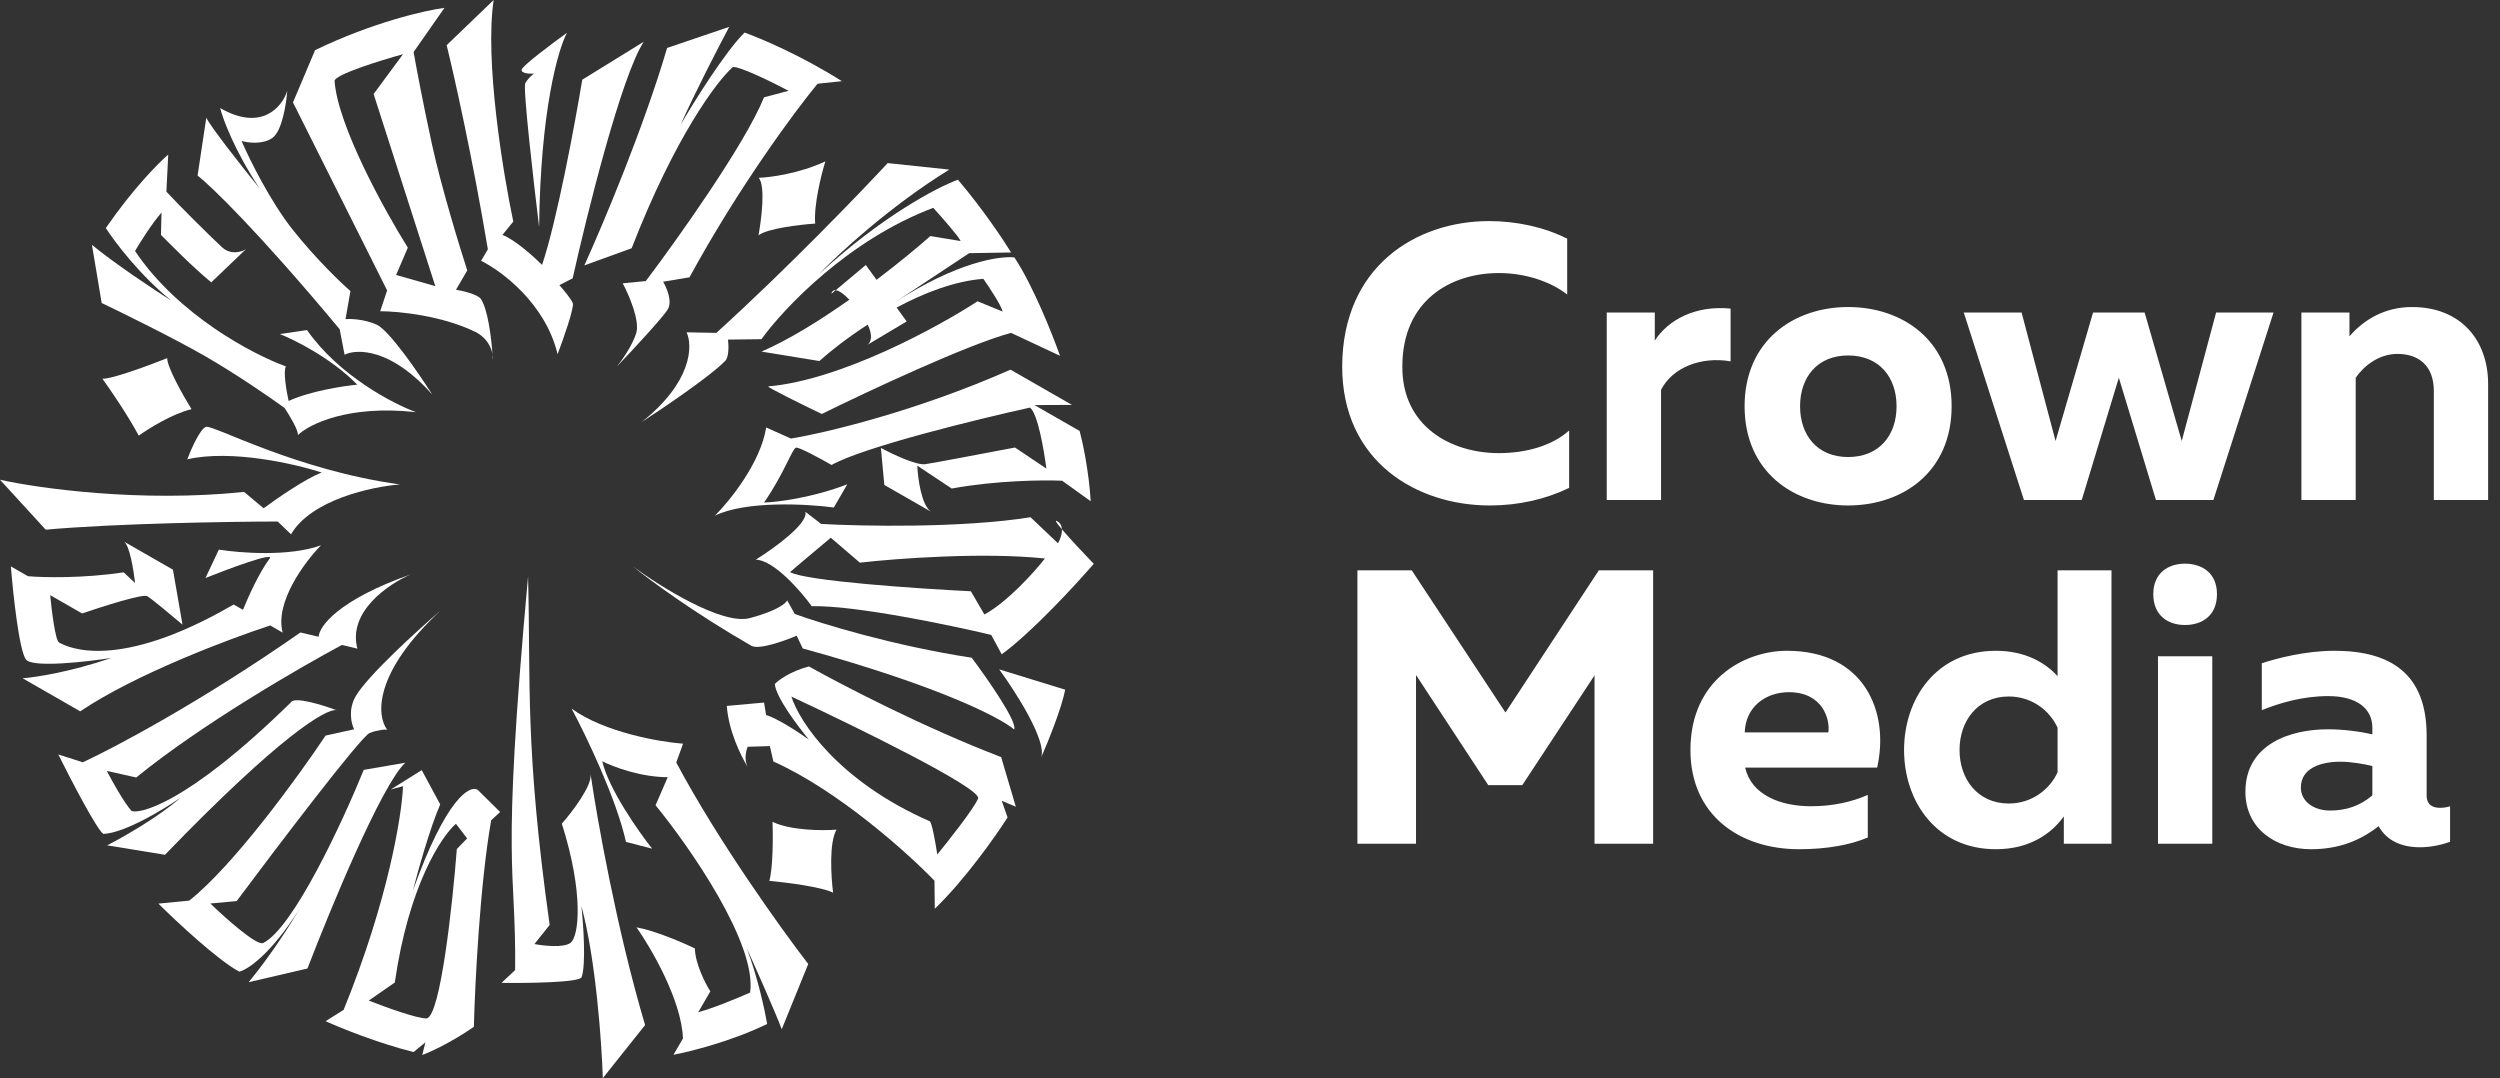 <svg width="160" height="69" viewBox="0 0 160 69" fill="none" xmlns="http://www.w3.org/2000/svg">
<rect x="0" y="0" width="160" height="69" fill="#333333" stroke="none"/>
<path d="M0.9 11.45C0.9 17.55 5.675 20.35 10.35 20.35C12.2 20.35 13.925 19.95 15.425 19.225V15.55C14.375 16.5 12.725 17 10.925 17C7.875 17 4.725 15.3 4.75 11.45C4.75 7.225 7.85 5.475 10.925 5.475C12.55 5.475 14.175 5.975 15.3 6.85V3.275C13.8 2.525 12.05 2.15 10.3 2.15C5.625 2.15 0.925 5.05 0.9 11.45ZM20.907 9.8V8H17.832V20H21.307V12.95C22.032 11.525 23.857 10.8 25.757 11.125V7.75C23.507 7.525 21.757 8.475 20.907 9.8ZM26.654 14C26.654 18.2 29.805 20.35 33.279 20.35C36.779 20.35 39.904 18.2 39.904 14C39.904 9.8 36.779 7.65 33.279 7.65C29.805 7.65 26.654 9.8 26.654 14ZM36.38 14C36.38 15.85 35.279 17.25 33.279 17.25C31.305 17.25 30.204 15.85 30.204 14C30.204 12.15 31.305 10.75 33.279 10.75C35.279 10.75 36.38 12.15 36.38 14ZM56.831 8L54.631 16.225L52.256 8H48.956L46.556 16.225L44.381 8H40.681L44.531 20H48.231L50.606 12.175L52.981 20H56.656L60.506 8H56.831ZM65.365 9.525V8H62.29V20H65.765V12.175C66.265 11.45 67.215 10.65 68.44 10.65C69.79 10.65 70.765 11.4 70.765 13.025V20H74.24V12.575C74.24 9.8 72.515 7.65 69.365 7.65C67.64 7.65 66.29 8.45 65.365 9.525ZM17.325 24.5L11.35 33.6L5.35 24.5H1.875V42H5.625V31.2L10.25 38.25H12.425L17.05 31.225V42H20.8V24.5H17.325ZM23.188 36C23.188 40.175 26.338 42.35 30.138 42.35C31.938 42.35 33.413 42.075 34.538 41.6V38.875C33.513 39.325 32.288 39.6 30.913 39.6C28.938 39.6 27.088 38.875 26.688 37.125H35.138C35.938 33.575 34.338 29.65 29.363 29.65C26.663 29.65 23.188 31.475 23.188 36ZM32.013 34.875H26.663C26.713 33.225 28.013 32.3 29.488 32.3C31.663 32.3 32.138 34.05 32.013 34.875ZM46.685 24.5V31.275C45.91 30.425 44.635 29.65 42.735 29.65C38.91 29.65 36.86 32.725 36.86 36C36.86 39.275 38.91 42.35 42.735 42.35C44.935 42.35 46.31 41.325 47.085 40.25V42H50.135V24.5H46.685ZM46.685 34.575V37.425C46.21 38.475 45.085 39.425 43.56 39.425C41.585 39.425 40.41 37.875 40.41 36C40.41 34.125 41.585 32.575 43.56 32.575C45.085 32.575 46.21 33.525 46.685 34.575ZM56.586 42V30H53.111V42H56.586ZM56.886 26.025C56.886 24.675 55.936 24.075 54.836 24.075C53.761 24.075 52.811 24.675 52.811 26.025C52.811 27.4 53.761 28 54.836 28C55.936 28 56.886 27.4 56.886 26.025ZM70.305 38.9V35.075C70.305 31.125 68.005 29.65 64.406 29.65C62.556 29.65 60.73 30.125 59.755 30.45V33.45C60.88 33 62.355 32.55 64.005 32.55C65.88 32.55 66.831 33.375 66.831 34.575V35C65.981 34.8 64.93 34.675 63.98 34.675C61.581 34.675 58.706 35.625 58.706 38.675C58.706 41.05 60.656 42.35 62.906 42.35C64.68 42.35 66.055 41.8 67.231 40.875C67.731 41.775 68.656 42.225 69.88 42.225C70.555 42.225 71.255 42.075 71.805 41.875V39.6C71.581 39.675 71.356 39.7 71.156 39.7C70.706 39.7 70.305 39.525 70.305 38.9ZM64.781 36.75C65.505 36.75 66.305 36.9 66.831 37.025V38.9C66.031 39.6 65.106 39.875 64.13 39.875C63.081 39.875 62.255 39.3 62.255 38.4C62.255 37.175 63.505 36.75 64.781 36.75Z" transform="translate(85 12)" fill="white"/>
<path d="M13.106 22.782C11.114 21.639 7.877 20.046 6.508 19.393L5.883 15.669C7.355 16.884 9.891 18.562 10.975 19.25C8.95 17.613 7.329 15.466 6.772 14.596C8.49 12.097 10.151 10.42 10.767 9.893L10.649 12.267C11.561 13.252 13.597 15.264 14.222 15.834C14.835 16.393 15.622 16.052 15.756 15.933L15.762 15.926C15.761 15.928 15.758 15.93 15.756 15.933L13.52 18.07C12.263 17.033 10.837 15.564 10.302 15.037L10.337 13.605C9.717 14.306 8.91 15.602 8.642 16.064C11.403 20.182 16.229 22.704 18.297 23.45C18.113 23.767 18.337 25.057 18.472 25.662C19.851 25.028 21.975 24.702 22.865 24.619C21.234 22.944 18.88 21.761 17.907 21.379L19.649 21.124C21.679 24.031 25.145 25.838 26.624 26.379C22.283 25.895 19.774 27.156 19.062 27.848C19.12 27.564 18.521 26.57 18.213 26.108C17.341 25.475 15.098 23.925 13.106 22.782Z" fill="white"/>
<path d="M21.739 21.07C16.511 14.798 13.498 11.9 12.645 11.234L13.204 7.53C13.458 8.098 15.584 10.787 16.615 12.06C15.027 9.671 14.271 7.636 14.091 6.917C16.761 8.449 18.065 6.822 18.384 5.817C18.325 6.641 18.052 8.398 17.428 8.832C16.804 9.265 15.855 9.139 15.459 9.021C15.948 10.16 17.296 12.899 18.771 14.749C20.247 16.598 21.824 18.105 22.428 18.628L22.113 20.427C22.442 20.395 23.299 20.42 24.102 20.776C24.905 21.131 26.816 23.916 27.671 25.264C25.047 22.281 22.832 22.313 22.053 22.701L21.739 21.07Z" fill="white"/>
<path fill-rule="evenodd" clip-rule="evenodd" d="M20.165 3.209L18.751 6.555L24.776 18.588L24.334 19.919C25.485 19.919 28.333 20.194 30.514 21.286C31.174 21.665 31.436 22.226 31.517 22.65C31.527 22.802 31.535 22.941 31.54 23.063C31.551 22.958 31.548 22.814 31.517 22.65C31.44 21.559 31.221 19.799 30.773 19.125C30.523 18.824 29.61 18.612 29.185 18.544L29.904 17.307C29.397 15.741 28.239 11.944 27.657 9.288C27.076 6.632 26.624 4.209 26.471 3.33L28.446 0.503C27.225 0.661 23.86 1.423 20.165 3.209ZM25.351 17.599L26.101 15.851C24.62 13.485 21.61 8.037 21.412 5.178C21.436 4.77 24.343 3.868 25.793 3.468L23.912 6.018L27.859 18.312L25.351 17.599Z" fill="white"/>
<path d="M35.687 22.67C34.914 19.429 32.101 17.336 30.791 16.695L31.223 15.953C30.239 10.057 29.054 4.789 28.585 2.892L31.595 0C31.012 3.836 32.189 11.052 32.85 14.181L32.154 15.035C32.941 15.328 34.174 16.436 34.693 16.953C35.647 14.122 36.805 7.872 37.265 5.1L41.2 2.672C39.769 4.86 37.571 13.677 36.651 17.812L35.8 18.248C36.041 18.518 36.551 19.127 36.658 19.4C36.765 19.673 36.055 21.694 35.687 22.67Z" fill="white"/>
<path d="M33.618 5.318C33.457 5.595 34.142 11.578 34.504 14.535C34.583 7.085 35.725 3.139 36.287 2.098C35.335 2.783 33.422 4.215 33.386 4.459C33.351 4.703 33.894 4.728 34.17 4.711C34.053 4.797 33.779 5.04 33.618 5.318Z" fill="white"/>
<path d="M42.696 3.069C41.166 8.261 38.525 14.511 37.397 16.986L40.426 15.887C43.21 8.721 45.902 5.172 46.9 4.292C47.357 4.238 49.468 5.282 50.467 5.811L48.896 6.229C47.684 9.229 43.347 15.319 41.33 17.989L39.853 18.131C40.246 18.863 40.97 20.528 40.716 21.332C40.461 22.136 39.785 23.085 39.479 23.459C40.442 22.45 42.443 20.303 42.742 19.788C43.041 19.274 42.662 18.401 42.436 18.029L44.128 17.747C47.282 11.954 50.906 7.074 52.324 5.359L53.88 5.195C51.319 3.568 48.661 2.443 47.652 2.084C46.402 3.321 44.402 6.533 43.559 7.984C44.395 6.089 45.98 3.017 46.669 1.719L42.696 3.069Z" fill="white"/>
<path d="M52.823 10.329C51.147 11.11 49.282 11.355 48.559 11.38C49.002 11.898 48.732 14.053 48.542 15.066C49.063 14.626 51.178 14.378 52.17 14.309C52.078 13.096 52.567 11.15 52.823 10.329Z" fill="white"/>
<path d="M56.81 10.439L60.754 10.854C56.942 13.207 53.604 16.298 52.412 17.549C56.43 13.836 60.016 11.97 61.307 11.501C62.886 13.356 64.234 15.379 64.711 16.158L62.028 16.203L57.303 19.33C61.22 16.78 64.002 16.361 64.923 16.478C66.114 18.27 67.365 21.42 67.841 22.771L64.709 21.304C61.943 22.04 55.479 25.071 52.593 26.495C51.399 25.92 49.043 24.762 49.169 24.729C53.811 24.33 60.033 20.931 62.563 19.282L64.173 19.941C64.055 19.504 63.298 18.361 62.934 17.845C61.096 17.985 59.141 18.744 57.383 19.684L58.027 20.573L55.508 22.073C55.502 22.077 55.495 22.081 55.488 22.085L55.508 22.073C55.715 21.94 55.9 21.538 55.536 20.774C54.219 21.625 53.124 22.489 52.437 23.106L48.737 22.502C50.503 21.738 52.512 20.484 54.36 19.18C53.942 18.749 53.662 18.591 53.483 18.574L53.212 18.8C53.231 18.674 53.309 18.558 53.483 18.574L55.411 16.96L56.098 17.908C57.534 16.82 58.763 15.798 59.543 15.108L61.482 15.428C61.375 15.156 60.269 13.897 59.73 13.301C54.287 15.352 50.131 19.76 48.733 21.708L46.593 21.733C46.639 22.112 46.66 22.92 46.38 23.129C45.456 24.077 42.454 26.112 41.068 27.01C44.316 24.439 44.337 22.111 43.941 21.268L45.846 21.305C50.339 17.231 55.027 12.364 56.81 10.439Z" fill="white"/>
<path d="M64.67 23.657C58.59 26.346 52.768 27.717 50.616 28.067L49.036 27.358C48.672 29.63 46.698 32.065 45.757 32.999C47.753 32.033 51.661 32.25 53.365 32.48L54.227 30.995C51.969 31.864 49.735 32.136 48.9 32.163C50.2 30.269 50.706 28.712 50.942 28.649C51.13 28.599 52.539 29.367 53.22 29.758C55.269 28.61 62.536 26.832 65.914 26.086C66.409 26.423 66.822 28.829 66.967 29.989L64.961 28.641C63.293 28.959 59.81 29.619 59.227 29.707C58.645 29.795 57.085 29.05 56.378 28.666L56.596 31.035L59.585 32.749C58.97 32.343 58.743 30.616 58.706 29.803L60.911 31.266C63.767 30.74 66.811 30.714 67.977 30.766L69.804 32.079C69.693 30.167 69.286 28.284 69.097 27.582L66.208 25.925L68.605 25.914L64.67 23.657Z" fill="white"/>
<path fill-rule="evenodd" clip-rule="evenodd" d="M65.954 33.103C61.562 33.804 55.19 33.681 52.554 33.532L51.544 32.755C51.746 33.505 49.512 35.109 48.37 35.817C49.523 35.845 51.238 37.815 51.952 38.796C54.697 38.734 60.753 39.995 63.437 40.633L64.109 41.877C66.051 40.456 68.845 37.423 70 36.084C69.398 35.459 68.478 34.482 67.962 33.875C67.951 33.666 67.869 33.476 67.665 33.359C67.461 33.242 67.626 33.48 67.962 33.875C67.979 34.195 67.831 34.56 67.709 34.77L65.954 33.103ZM50.563 36.614C50.917 36.311 51.933 35.446 53.17 34.414L55.032 36.01C57.333 35.746 62.923 35.324 66.877 35.744C66.198 36.608 64.471 38.534 63.001 39.327L62.137 37.842C58.694 37.671 51.56 37.185 50.563 36.614Z" fill="white"/>
<path d="M63.948 42.84L68.173 44.141C67.942 45.329 67.087 47.445 66.641 48.463C66.628 48.504 66.611 48.543 66.591 48.578C66.607 48.541 66.624 48.503 66.641 48.463C66.989 47.387 65.017 44.3 63.948 42.84Z" fill="white"/>
<path d="M64.901 46.685C65.154 46.25 63.199 43.444 62.189 42.095C57.164 41.324 52.546 39.907 50.865 39.294L50.377 38.42C50.314 38.604 49.749 39.089 47.989 39.558C46.229 40.026 42.286 37.562 40.534 36.272C41.525 37.081 44.422 39.227 48.088 41.33C48.566 41.605 50.22 41.014 50.987 40.684L51.376 41.501C60.218 43.933 64.077 45.971 64.901 46.685Z" fill="white"/>
<path fill-rule="evenodd" clip-rule="evenodd" d="M64.073 48.453C59.116 46.56 53.806 43.796 51.77 42.651C50.576 42.969 49.819 43.533 49.589 43.775C49.643 44.597 51.066 46.491 51.771 47.336C50.189 46.217 49.285 45.822 49.031 45.764L48.899 44.963L46.515 45.179C46.63 46.769 47.403 48.358 47.852 49.086C47.878 49.136 47.909 49.185 47.945 49.232C47.916 49.188 47.885 49.139 47.852 49.086C47.612 48.628 47.744 48.048 47.852 47.793L49.272 47.75L49.496 48.736C53.631 50.58 58.092 54.591 59.806 56.365L59.827 58.159C61.753 56.307 63.733 53.494 64.483 52.318L64.11 51.246L65.014 51.633L64.073 48.453ZM59.985 54.687C60.745 53.759 62.333 51.744 62.598 51.105C62.863 50.465 54.742 46.489 50.649 44.581C51.146 46.163 53.611 49.975 59.495 52.558C59.638 52.587 59.881 53.989 59.985 54.687Z" fill="white"/>
<path d="M49.443 52.598C50.604 53.159 52.655 53.166 53.535 53.099C53.052 53.93 53.189 56.133 53.318 57.13C52.577 56.758 50.291 56.472 49.24 56.375C49.478 55.509 49.474 53.496 49.443 52.598Z" fill="white"/>
<path d="M43.281 48.8C45.947 53.813 50.023 59.485 51.727 61.695L50.032 65.869C49.569 64.653 48.347 61.911 47.794 60.692C48.487 62.515 48.953 64.678 49.099 65.531C46.868 66.627 44.173 67.303 43.104 67.504L43.708 66.464C43.628 64.043 41.694 60.712 40.737 59.349C41.94 59.565 43.726 60.338 44.469 60.698C44.51 61.725 45.148 62.958 45.462 63.446L44.686 64.782C45.691 64.514 47.32 63.83 48.009 63.521C48.446 60.393 44.156 54.228 41.956 51.537L42.735 49.74C40.983 49.738 39.211 49.061 38.544 48.722C38.953 50.488 40.843 53.186 41.737 54.315L40.062 53.882C39.447 51.101 37.487 47.038 36.583 45.354C38.677 46.872 42.21 47.482 43.715 47.597L43.281 48.8Z" fill="white"/>
<path d="M41.286 65.603C39.47 59.494 38.204 52.354 37.799 49.548C37.898 50.291 36.613 51.969 35.958 52.715C37.365 57.151 37.067 59.95 36.501 60.351C36.049 60.672 34.781 60.53 34.204 60.419L35.179 59.197C33.576 47.786 33.973 43.637 33.796 36.893C32.04 56.142 33.036 55.152 32.969 62.086L32.095 62.904C33.743 62.926 37.075 62.884 37.219 62.544C37.514 61.763 37.337 59.181 37.211 57.987C38.137 61.422 38.51 66.76 38.581 69L41.286 65.603Z" fill="white"/>
<path fill-rule="evenodd" clip-rule="evenodd" d="M30.327 65.717C30.396 63.008 30.715 56.57 31.436 52.497L32.009 51.968L30.574 50.551C30.079 50.223 28.554 51.055 26.421 57.01C26.736 55.783 27.527 52.96 28.173 51.483L26.991 49.288L25.009 50.526L25.795 50.317C25.718 52.164 24.849 57.613 21.992 64.631L20.84 65.356C21.768 65.778 24.193 66.764 26.467 67.33L27.226 66.71L27.023 67.517C27.497 67.349 28.821 66.754 30.327 65.717ZM23.6 64.036C24.59 64.428 26.719 65.205 27.319 65.179C28.199 64.945 28.964 57.853 29.237 54.337L29.897 53.659L29.18 52.721C28.247 53.527 26.157 56.687 25.267 62.881L23.6 64.036Z" fill="white"/>
<path d="M19.678 61.984L15.914 62.86C17.337 61.143 18.671 59.031 19.16 58.19C17.292 61.13 15.816 62.078 15.311 62.184C13.933 61.447 11.287 58.975 10.137 57.831L12.107 57.641C14.942 55.414 19.108 49.67 20.837 47.077L22.665 46.674C22.488 46.331 22.261 45.426 22.767 44.555C23.527 43.249 26.725 40.337 28.229 39.044C23.861 43.085 24.108 45.83 24.777 46.698C24.632 46.681 24.205 46.7 23.656 46.912C23.107 47.126 17.754 54.172 15.146 57.669L13.461 57.824C14.411 58.743 16.416 60.535 16.839 60.355C18.772 59.406 21.939 52.57 23.281 49.271L25.937 48.815C24.43 50.22 21.136 58.18 19.678 61.984Z" fill="white"/>
<path d="M21.525 45.447C21.569 45.452 21.604 45.466 21.629 45.486C21.595 45.473 21.561 45.46 21.525 45.447C20.853 45.361 17.942 47.061 10.557 54.707L6.857 54.102C7.832 53.606 10.136 52.301 11.551 51.054C10.476 51.801 7.983 53.309 6.618 53.371C6.22 53.143 4.527 49.884 3.73 48.284L5.298 48.787C7.295 47.865 12.876 44.913 19.226 40.478L20.395 40.753C20.417 40.106 21.63 38.4 26.306 36.754C24.895 37.352 22.234 39.142 22.874 41.515L21.883 41.277C19.221 42.697 12.86 46.381 8.718 49.759L6.836 49.339C7.161 49.965 7.93 51.352 8.408 51.891C8.807 52.119 11.827 51.608 18.621 44.948C18.842 44.567 20.586 45.099 21.525 45.447Z" fill="white"/>
<path d="M5.134 45.526C8.638 43.154 14.701 40.874 17.294 40.03L18.091 40.488C17.569 38.552 19.508 35.956 20.543 34.899C18.519 35.639 15.342 35.391 14.006 35.175L13.149 36.993C14.619 36.406 17.501 35.332 17.271 35.728C16.576 36.649 15.835 38.313 15.551 39.03L14.953 38.688C7.528 43.006 4.325 41.433 3.777 41.118C3.538 40.981 3.301 39.042 3.213 38.089L5.255 39.261C6.527 38.825 9.14 37.992 9.419 38.153C9.698 38.313 11.043 39.435 11.68 39.977L11.068 36.459L7.93 34.659C8.289 34.864 8.556 36.514 8.646 37.313L7.914 36.629C5.292 37.026 2.74 36.96 1.791 36.878L0.696 36.25C0.837 38.025 1.232 41.704 1.674 42.222C2.117 42.74 5.488 42.364 7.119 42.111C4.529 43.001 2.259 43.349 1.448 43.411L5.134 45.526Z" fill="white"/>
<path d="M0 30.704L2.925 33.899C7.464 33.494 14.716 33.383 17.774 33.377L18.626 34.196C19.915 31.979 23.81 31.143 25.597 31.003C18.952 30.094 13.664 27.193 13.193 27.318C12.815 27.419 12.23 28.746 11.985 29.397C14.807 28.746 18.899 29.69 20.592 30.243C19.58 30.613 17.69 31.922 16.872 32.53L15.621 31.483C9.003 32.173 2.449 31.251 0 30.704Z" fill="white"/>
<path d="M8.881 27.88C8.139 26.505 7.018 24.876 6.55 24.234C7.104 24.287 9.548 23.38 10.701 22.92C10.687 23.493 11.732 25.337 12.256 26.187C11.022 26.482 9.492 27.439 8.881 27.88Z" fill="white"/>
</svg>
